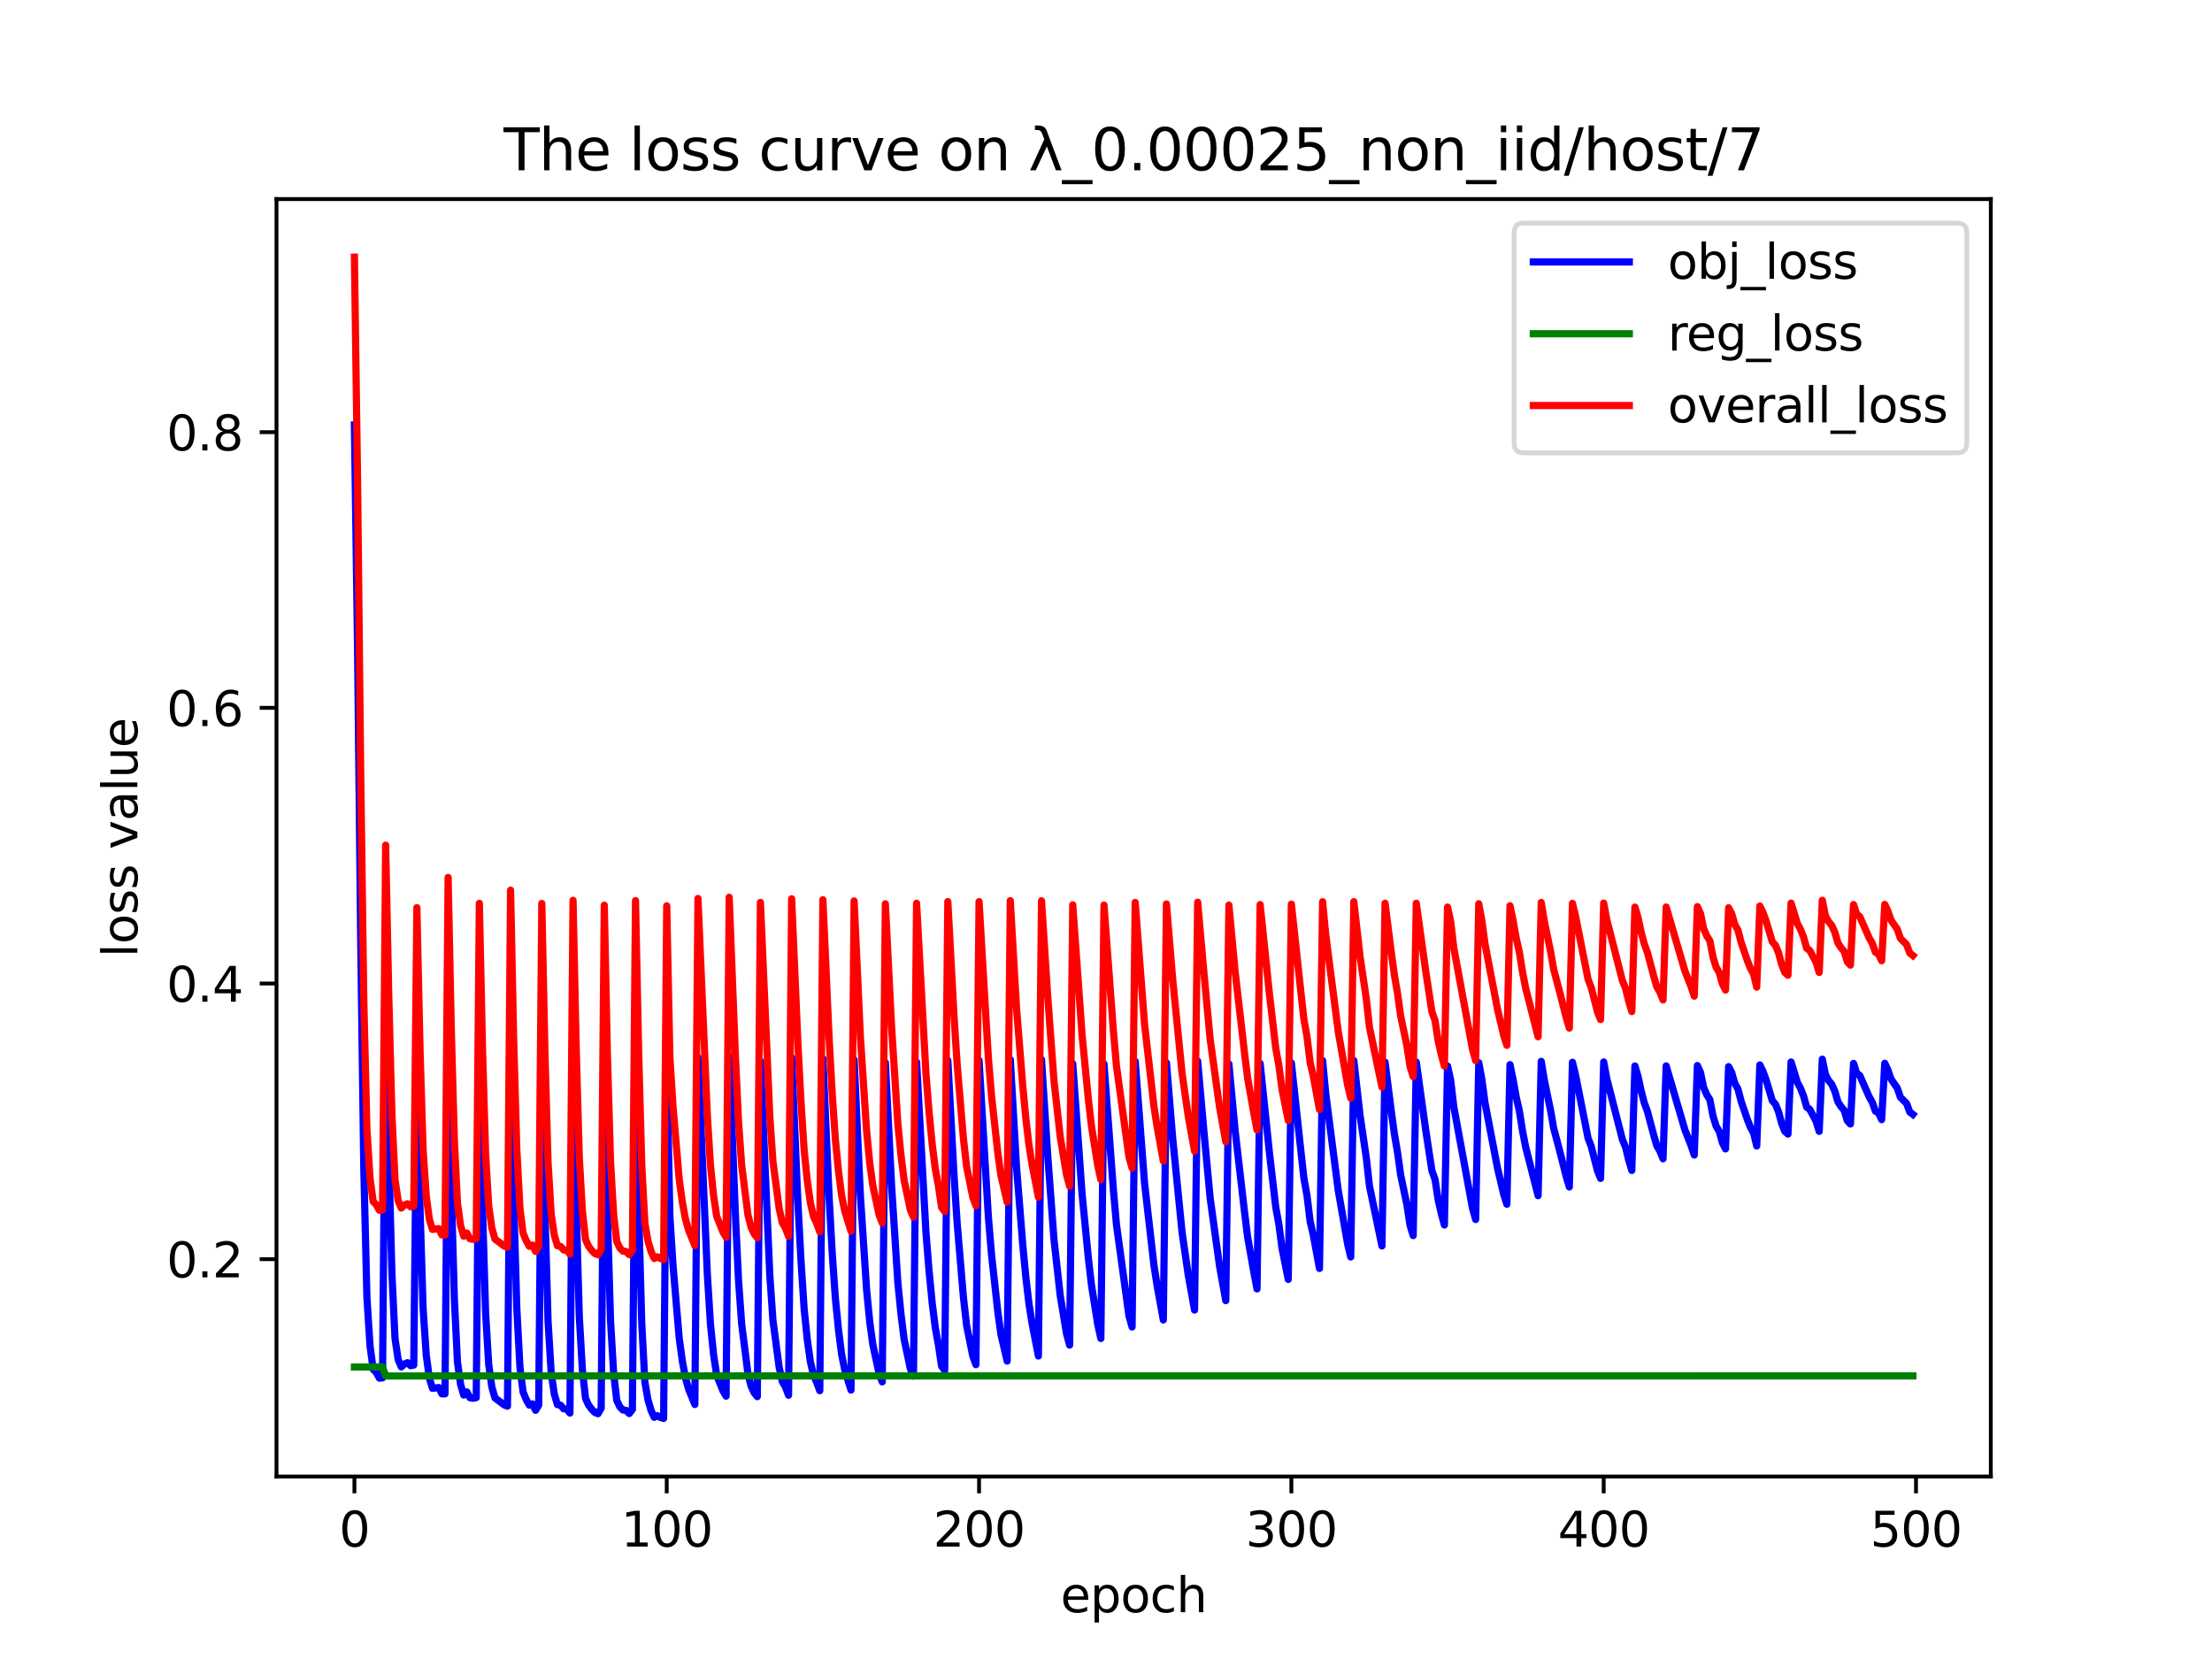 <?xml version="1.0" encoding="utf-8" standalone="no"?>
<!DOCTYPE svg PUBLIC "-//W3C//DTD SVG 1.1//EN"
  "http://www.w3.org/Graphics/SVG/1.1/DTD/svg11.dtd">
<svg xmlns:xlink="http://www.w3.org/1999/xlink" width="460.8pt" height="345.6pt" viewBox="0 0 460.8 345.6" xmlns="http://www.w3.org/2000/svg" version="1.1">
 <defs>
  <style type="text/css">*{stroke-linejoin: round; stroke-linecap: butt}</style>
 </defs>
 <g id="figure_1">
  <g id="patch_1">
   <path d="M 0 345.6 
L 460.8 345.6 
L 460.8 0 
L 0 0 
z
" style="fill: #ffffff"/>
  </g>
  <g id="axes_1">
   <g id="patch_2">
    <path d="M 57.6 307.584 
L 414.72 307.584 
L 414.72 41.472 
L 57.6 41.472 
z
" style="fill: #ffffff"/>
   </g>
   <g id="matplotlib.axis_1">
    <g id="xtick_1">
     <g id="line2d_1">
      <defs>
       <path id="m2256268194" d="M 0 0 
L 0 3.5 
" style="stroke: #000000; stroke-width: 0.8"/>
      </defs>
      <g>
       <use xlink:href="#m2256268194" x="73.833" y="307.584" style="stroke: #000000; stroke-width: 0.8"/>
      </g>
     </g>
     <g id="text_1">
      <!-- 0 -->
      <g transform="translate(70.651 322.182) scale(0.1 -0.1)">
       <defs>
        <path id="DejaVuSans-30" d="M 2034 4250 
Q 1547 4250 1301 3770 
Q 1056 3291 1056 2328 
Q 1056 1369 1301 889 
Q 1547 409 2034 409 
Q 2525 409 2770 889 
Q 3016 1369 3016 2328 
Q 3016 3291 2770 3770 
Q 2525 4250 2034 4250 
z
M 2034 4750 
Q 2819 4750 3233 4129 
Q 3647 3509 3647 2328 
Q 3647 1150 3233 529 
Q 2819 -91 2034 -91 
Q 1250 -91 836 529 
Q 422 1150 422 2328 
Q 422 3509 836 4129 
Q 1250 4750 2034 4750 
z
" transform="scale(0.016)"/>
       </defs>
       <use xlink:href="#DejaVuSans-30"/>
      </g>
     </g>
    </g>
    <g id="xtick_2">
     <g id="line2d_2">
      <g>
       <use xlink:href="#m2256268194" x="138.894" y="307.584" style="stroke: #000000; stroke-width: 0.8"/>
      </g>
     </g>
     <g id="text_2">
      <!-- 100 -->
      <g transform="translate(129.35 322.182) scale(0.1 -0.1)">
       <defs>
        <path id="DejaVuSans-31" d="M 794 531 
L 1825 531 
L 1825 4091 
L 703 3866 
L 703 4441 
L 1819 4666 
L 2450 4666 
L 2450 531 
L 3481 531 
L 3481 0 
L 794 0 
L 794 531 
z
" transform="scale(0.016)"/>
       </defs>
       <use xlink:href="#DejaVuSans-31"/>
       <use xlink:href="#DejaVuSans-30" x="63.623"/>
       <use xlink:href="#DejaVuSans-30" x="127.246"/>
      </g>
     </g>
    </g>
    <g id="xtick_3">
     <g id="line2d_3">
      <g>
       <use xlink:href="#m2256268194" x="203.955" y="307.584" style="stroke: #000000; stroke-width: 0.8"/>
      </g>
     </g>
     <g id="text_3">
      <!-- 200 -->
      <g transform="translate(194.411 322.182) scale(0.1 -0.1)">
       <defs>
        <path id="DejaVuSans-32" d="M 1228 531 
L 3431 531 
L 3431 0 
L 469 0 
L 469 531 
Q 828 903 1448 1529 
Q 2069 2156 2228 2338 
Q 2531 2678 2651 2914 
Q 2772 3150 2772 3378 
Q 2772 3750 2511 3984 
Q 2250 4219 1831 4219 
Q 1534 4219 1204 4116 
Q 875 4013 500 3803 
L 500 4441 
Q 881 4594 1212 4672 
Q 1544 4750 1819 4750 
Q 2544 4750 2975 4387 
Q 3406 4025 3406 3419 
Q 3406 3131 3298 2873 
Q 3191 2616 2906 2266 
Q 2828 2175 2409 1742 
Q 1991 1309 1228 531 
z
" transform="scale(0.016)"/>
       </defs>
       <use xlink:href="#DejaVuSans-32"/>
       <use xlink:href="#DejaVuSans-30" x="63.623"/>
       <use xlink:href="#DejaVuSans-30" x="127.246"/>
      </g>
     </g>
    </g>
    <g id="xtick_4">
     <g id="line2d_4">
      <g>
       <use xlink:href="#m2256268194" x="269.016" y="307.584" style="stroke: #000000; stroke-width: 0.8"/>
      </g>
     </g>
     <g id="text_4">
      <!-- 300 -->
      <g transform="translate(259.472 322.182) scale(0.1 -0.1)">
       <defs>
        <path id="DejaVuSans-33" d="M 2597 2516 
Q 3050 2419 3304 2112 
Q 3559 1806 3559 1356 
Q 3559 666 3084 287 
Q 2609 -91 1734 -91 
Q 1441 -91 1130 -33 
Q 819 25 488 141 
L 488 750 
Q 750 597 1062 519 
Q 1375 441 1716 441 
Q 2309 441 2620 675 
Q 2931 909 2931 1356 
Q 2931 1769 2642 2001 
Q 2353 2234 1838 2234 
L 1294 2234 
L 1294 2753 
L 1863 2753 
Q 2328 2753 2575 2939 
Q 2822 3125 2822 3475 
Q 2822 3834 2567 4026 
Q 2313 4219 1838 4219 
Q 1578 4219 1281 4162 
Q 984 4106 628 3988 
L 628 4550 
Q 988 4650 1302 4700 
Q 1616 4750 1894 4750 
Q 2613 4750 3031 4423 
Q 3450 4097 3450 3541 
Q 3450 3153 3228 2886 
Q 3006 2619 2597 2516 
z
" transform="scale(0.016)"/>
       </defs>
       <use xlink:href="#DejaVuSans-33"/>
       <use xlink:href="#DejaVuSans-30" x="63.623"/>
       <use xlink:href="#DejaVuSans-30" x="127.246"/>
      </g>
     </g>
    </g>
    <g id="xtick_5">
     <g id="line2d_5">
      <g>
       <use xlink:href="#m2256268194" x="334.077" y="307.584" style="stroke: #000000; stroke-width: 0.8"/>
      </g>
     </g>
     <g id="text_5">
      <!-- 400 -->
      <g transform="translate(324.533 322.182) scale(0.1 -0.1)">
       <defs>
        <path id="DejaVuSans-34" d="M 2419 4116 
L 825 1625 
L 2419 1625 
L 2419 4116 
z
M 2253 4666 
L 3047 4666 
L 3047 1625 
L 3713 1625 
L 3713 1100 
L 3047 1100 
L 3047 0 
L 2419 0 
L 2419 1100 
L 313 1100 
L 313 1709 
L 2253 4666 
z
" transform="scale(0.016)"/>
       </defs>
       <use xlink:href="#DejaVuSans-34"/>
       <use xlink:href="#DejaVuSans-30" x="63.623"/>
       <use xlink:href="#DejaVuSans-30" x="127.246"/>
      </g>
     </g>
    </g>
    <g id="xtick_6">
     <g id="line2d_6">
      <g>
       <use xlink:href="#m2256268194" x="399.138" y="307.584" style="stroke: #000000; stroke-width: 0.8"/>
      </g>
     </g>
     <g id="text_6">
      <!-- 500 -->
      <g transform="translate(389.594 322.182) scale(0.1 -0.1)">
       <defs>
        <path id="DejaVuSans-35" d="M 691 4666 
L 3169 4666 
L 3169 4134 
L 1269 4134 
L 1269 2991 
Q 1406 3038 1543 3061 
Q 1681 3084 1819 3084 
Q 2600 3084 3056 2656 
Q 3513 2228 3513 1497 
Q 3513 744 3044 326 
Q 2575 -91 1722 -91 
Q 1428 -91 1123 -41 
Q 819 9 494 109 
L 494 744 
Q 775 591 1075 516 
Q 1375 441 1709 441 
Q 2250 441 2565 725 
Q 2881 1009 2881 1497 
Q 2881 1984 2565 2268 
Q 2250 2553 1709 2553 
Q 1456 2553 1204 2497 
Q 953 2441 691 2322 
L 691 4666 
z
" transform="scale(0.016)"/>
       </defs>
       <use xlink:href="#DejaVuSans-35"/>
       <use xlink:href="#DejaVuSans-30" x="63.623"/>
       <use xlink:href="#DejaVuSans-30" x="127.246"/>
      </g>
     </g>
    </g>
    <g id="text_7">
     <!-- epoch -->
     <g transform="translate(220.932 335.861) scale(0.1 -0.1)">
      <defs>
       <path id="DejaVuSans-65" d="M 3597 1894 
L 3597 1613 
L 953 1613 
Q 991 1019 1311 708 
Q 1631 397 2203 397 
Q 2534 397 2845 478 
Q 3156 559 3463 722 
L 3463 178 
Q 3153 47 2828 -22 
Q 2503 -91 2169 -91 
Q 1331 -91 842 396 
Q 353 884 353 1716 
Q 353 2575 817 3079 
Q 1281 3584 2069 3584 
Q 2775 3584 3186 3129 
Q 3597 2675 3597 1894 
z
M 3022 2063 
Q 3016 2534 2758 2815 
Q 2500 3097 2075 3097 
Q 1594 3097 1305 2825 
Q 1016 2553 972 2059 
L 3022 2063 
z
" transform="scale(0.016)"/>
       <path id="DejaVuSans-70" d="M 1159 525 
L 1159 -1331 
L 581 -1331 
L 581 3500 
L 1159 3500 
L 1159 2969 
Q 1341 3281 1617 3432 
Q 1894 3584 2278 3584 
Q 2916 3584 3314 3078 
Q 3713 2572 3713 1747 
Q 3713 922 3314 415 
Q 2916 -91 2278 -91 
Q 1894 -91 1617 61 
Q 1341 213 1159 525 
z
M 3116 1747 
Q 3116 2381 2855 2742 
Q 2594 3103 2138 3103 
Q 1681 3103 1420 2742 
Q 1159 2381 1159 1747 
Q 1159 1113 1420 752 
Q 1681 391 2138 391 
Q 2594 391 2855 752 
Q 3116 1113 3116 1747 
z
" transform="scale(0.016)"/>
       <path id="DejaVuSans-6f" d="M 1959 3097 
Q 1497 3097 1228 2736 
Q 959 2375 959 1747 
Q 959 1119 1226 758 
Q 1494 397 1959 397 
Q 2419 397 2687 759 
Q 2956 1122 2956 1747 
Q 2956 2369 2687 2733 
Q 2419 3097 1959 3097 
z
M 1959 3584 
Q 2709 3584 3137 3096 
Q 3566 2609 3566 1747 
Q 3566 888 3137 398 
Q 2709 -91 1959 -91 
Q 1206 -91 779 398 
Q 353 888 353 1747 
Q 353 2609 779 3096 
Q 1206 3584 1959 3584 
z
" transform="scale(0.016)"/>
       <path id="DejaVuSans-63" d="M 3122 3366 
L 3122 2828 
Q 2878 2963 2633 3030 
Q 2388 3097 2138 3097 
Q 1578 3097 1268 2742 
Q 959 2388 959 1747 
Q 959 1106 1268 751 
Q 1578 397 2138 397 
Q 2388 397 2633 464 
Q 2878 531 3122 666 
L 3122 134 
Q 2881 22 2623 -34 
Q 2366 -91 2075 -91 
Q 1284 -91 818 406 
Q 353 903 353 1747 
Q 353 2603 823 3093 
Q 1294 3584 2113 3584 
Q 2378 3584 2631 3529 
Q 2884 3475 3122 3366 
z
" transform="scale(0.016)"/>
       <path id="DejaVuSans-68" d="M 3513 2113 
L 3513 0 
L 2938 0 
L 2938 2094 
Q 2938 2591 2744 2837 
Q 2550 3084 2163 3084 
Q 1697 3084 1428 2787 
Q 1159 2491 1159 1978 
L 1159 0 
L 581 0 
L 581 4863 
L 1159 4863 
L 1159 2956 
Q 1366 3272 1645 3428 
Q 1925 3584 2291 3584 
Q 2894 3584 3203 3211 
Q 3513 2838 3513 2113 
z
" transform="scale(0.016)"/>
      </defs>
      <use xlink:href="#DejaVuSans-65"/>
      <use xlink:href="#DejaVuSans-70" x="61.523"/>
      <use xlink:href="#DejaVuSans-6f" x="125"/>
      <use xlink:href="#DejaVuSans-63" x="186.182"/>
      <use xlink:href="#DejaVuSans-68" x="241.162"/>
     </g>
    </g>
   </g>
   <g id="matplotlib.axis_2">
    <g id="ytick_1">
     <g id="line2d_7">
      <defs>
       <path id="m908dc3e34d" d="M 0 0 
L -3.5 0 
" style="stroke: #000000; stroke-width: 0.8"/>
      </defs>
      <g>
       <use xlink:href="#m908dc3e34d" x="57.6" y="262.302" style="stroke: #000000; stroke-width: 0.8"/>
      </g>
     </g>
     <g id="text_8">
      <!-- 0.2 -->
      <g transform="translate(34.697 266.101) scale(0.1 -0.1)">
       <defs>
        <path id="DejaVuSans-2e" d="M 684 794 
L 1344 794 
L 1344 0 
L 684 0 
L 684 794 
z
" transform="scale(0.016)"/>
       </defs>
       <use xlink:href="#DejaVuSans-30"/>
       <use xlink:href="#DejaVuSans-2e" x="63.623"/>
       <use xlink:href="#DejaVuSans-32" x="95.41"/>
      </g>
     </g>
    </g>
    <g id="ytick_2">
     <g id="line2d_8">
      <g>
       <use xlink:href="#m908dc3e34d" x="57.6" y="204.879" style="stroke: #000000; stroke-width: 0.8"/>
      </g>
     </g>
     <g id="text_9">
      <!-- 0.4 -->
      <g transform="translate(34.697 208.678) scale(0.1 -0.1)">
       <use xlink:href="#DejaVuSans-30"/>
       <use xlink:href="#DejaVuSans-2e" x="63.623"/>
       <use xlink:href="#DejaVuSans-34" x="95.41"/>
      </g>
     </g>
    </g>
    <g id="ytick_3">
     <g id="line2d_9">
      <g>
       <use xlink:href="#m908dc3e34d" x="57.6" y="147.455" style="stroke: #000000; stroke-width: 0.8"/>
      </g>
     </g>
     <g id="text_10">
      <!-- 0.6 -->
      <g transform="translate(34.697 151.255) scale(0.1 -0.1)">
       <defs>
        <path id="DejaVuSans-36" d="M 2113 2584 
Q 1688 2584 1439 2293 
Q 1191 2003 1191 1497 
Q 1191 994 1439 701 
Q 1688 409 2113 409 
Q 2538 409 2786 701 
Q 3034 994 3034 1497 
Q 3034 2003 2786 2293 
Q 2538 2584 2113 2584 
z
M 3366 4563 
L 3366 3988 
Q 3128 4100 2886 4159 
Q 2644 4219 2406 4219 
Q 1781 4219 1451 3797 
Q 1122 3375 1075 2522 
Q 1259 2794 1537 2939 
Q 1816 3084 2150 3084 
Q 2853 3084 3261 2657 
Q 3669 2231 3669 1497 
Q 3669 778 3244 343 
Q 2819 -91 2113 -91 
Q 1303 -91 875 529 
Q 447 1150 447 2328 
Q 447 3434 972 4092 
Q 1497 4750 2381 4750 
Q 2619 4750 2861 4703 
Q 3103 4656 3366 4563 
z
" transform="scale(0.016)"/>
       </defs>
       <use xlink:href="#DejaVuSans-30"/>
       <use xlink:href="#DejaVuSans-2e" x="63.623"/>
       <use xlink:href="#DejaVuSans-36" x="95.41"/>
      </g>
     </g>
    </g>
    <g id="ytick_4">
     <g id="line2d_10">
      <g>
       <use xlink:href="#m908dc3e34d" x="57.6" y="90.032" style="stroke: #000000; stroke-width: 0.8"/>
      </g>
     </g>
     <g id="text_11">
      <!-- 0.8 -->
      <g transform="translate(34.697 93.832) scale(0.1 -0.1)">
       <defs>
        <path id="DejaVuSans-38" d="M 2034 2216 
Q 1584 2216 1326 1975 
Q 1069 1734 1069 1313 
Q 1069 891 1326 650 
Q 1584 409 2034 409 
Q 2484 409 2743 651 
Q 3003 894 3003 1313 
Q 3003 1734 2745 1975 
Q 2488 2216 2034 2216 
z
M 1403 2484 
Q 997 2584 770 2862 
Q 544 3141 544 3541 
Q 544 4100 942 4425 
Q 1341 4750 2034 4750 
Q 2731 4750 3128 4425 
Q 3525 4100 3525 3541 
Q 3525 3141 3298 2862 
Q 3072 2584 2669 2484 
Q 3125 2378 3379 2068 
Q 3634 1759 3634 1313 
Q 3634 634 3220 271 
Q 2806 -91 2034 -91 
Q 1263 -91 848 271 
Q 434 634 434 1313 
Q 434 1759 690 2068 
Q 947 2378 1403 2484 
z
M 1172 3481 
Q 1172 3119 1398 2916 
Q 1625 2713 2034 2713 
Q 2441 2713 2670 2916 
Q 2900 3119 2900 3481 
Q 2900 3844 2670 4047 
Q 2441 4250 2034 4250 
Q 1625 4250 1398 4047 
Q 1172 3844 1172 3481 
z
" transform="scale(0.016)"/>
       </defs>
       <use xlink:href="#DejaVuSans-30"/>
       <use xlink:href="#DejaVuSans-2e" x="63.623"/>
       <use xlink:href="#DejaVuSans-38" x="95.41"/>
      </g>
     </g>
    </g>
    <g id="text_12">
     <!-- loss value -->
     <g transform="translate(28.617 199.433) rotate(-90) scale(0.1 -0.1)">
      <defs>
       <path id="DejaVuSans-6c" d="M 603 4863 
L 1178 4863 
L 1178 0 
L 603 0 
L 603 4863 
z
" transform="scale(0.016)"/>
       <path id="DejaVuSans-73" d="M 2834 3397 
L 2834 2853 
Q 2591 2978 2328 3040 
Q 2066 3103 1784 3103 
Q 1356 3103 1142 2972 
Q 928 2841 928 2578 
Q 928 2378 1081 2264 
Q 1234 2150 1697 2047 
L 1894 2003 
Q 2506 1872 2764 1633 
Q 3022 1394 3022 966 
Q 3022 478 2636 193 
Q 2250 -91 1575 -91 
Q 1294 -91 989 -36 
Q 684 19 347 128 
L 347 722 
Q 666 556 975 473 
Q 1284 391 1588 391 
Q 1994 391 2212 530 
Q 2431 669 2431 922 
Q 2431 1156 2273 1281 
Q 2116 1406 1581 1522 
L 1381 1569 
Q 847 1681 609 1914 
Q 372 2147 372 2553 
Q 372 3047 722 3315 
Q 1072 3584 1716 3584 
Q 2034 3584 2315 3537 
Q 2597 3491 2834 3397 
z
" transform="scale(0.016)"/>
       <path id="DejaVuSans-20" transform="scale(0.016)"/>
       <path id="DejaVuSans-76" d="M 191 3500 
L 800 3500 
L 1894 563 
L 2988 3500 
L 3597 3500 
L 2284 0 
L 1503 0 
L 191 3500 
z
" transform="scale(0.016)"/>
       <path id="DejaVuSans-61" d="M 2194 1759 
Q 1497 1759 1228 1600 
Q 959 1441 959 1056 
Q 959 750 1161 570 
Q 1363 391 1709 391 
Q 2188 391 2477 730 
Q 2766 1069 2766 1631 
L 2766 1759 
L 2194 1759 
z
M 3341 1997 
L 3341 0 
L 2766 0 
L 2766 531 
Q 2569 213 2275 61 
Q 1981 -91 1556 -91 
Q 1019 -91 701 211 
Q 384 513 384 1019 
Q 384 1609 779 1909 
Q 1175 2209 1959 2209 
L 2766 2209 
L 2766 2266 
Q 2766 2663 2505 2880 
Q 2244 3097 1772 3097 
Q 1472 3097 1187 3025 
Q 903 2953 641 2809 
L 641 3341 
Q 956 3463 1253 3523 
Q 1550 3584 1831 3584 
Q 2591 3584 2966 3190 
Q 3341 2797 3341 1997 
z
" transform="scale(0.016)"/>
       <path id="DejaVuSans-75" d="M 544 1381 
L 544 3500 
L 1119 3500 
L 1119 1403 
Q 1119 906 1312 657 
Q 1506 409 1894 409 
Q 2359 409 2629 706 
Q 2900 1003 2900 1516 
L 2900 3500 
L 3475 3500 
L 3475 0 
L 2900 0 
L 2900 538 
Q 2691 219 2414 64 
Q 2138 -91 1772 -91 
Q 1169 -91 856 284 
Q 544 659 544 1381 
z
M 1991 3584 
L 1991 3584 
z
" transform="scale(0.016)"/>
      </defs>
      <use xlink:href="#DejaVuSans-6c"/>
      <use xlink:href="#DejaVuSans-6f" x="27.783"/>
      <use xlink:href="#DejaVuSans-73" x="88.965"/>
      <use xlink:href="#DejaVuSans-73" x="141.064"/>
      <use xlink:href="#DejaVuSans-20" x="193.164"/>
      <use xlink:href="#DejaVuSans-76" x="224.951"/>
      <use xlink:href="#DejaVuSans-61" x="284.131"/>
      <use xlink:href="#DejaVuSans-6c" x="345.41"/>
      <use xlink:href="#DejaVuSans-75" x="373.193"/>
      <use xlink:href="#DejaVuSans-65" x="436.572"/>
     </g>
    </g>
   </g>
   <g id="line2d_11">
    <path d="M 73.833 88.512 
L 74.483 134.749 
L 75.134 195.498 
L 75.785 243.296 
L 76.435 270.322 
L 77.086 280.385 
L 77.736 285.267 
L 78.387 285.911 
L 79.038 287.094 
L 79.688 287.034 
L 80.339 209.15 
L 80.989 240.68 
L 81.64 265.2 
L 82.291 278.846 
L 82.941 283.22 
L 83.592 284.755 
L 84.242 284.147 
L 84.893 283.875 
L 85.544 284.497 
L 86.194 284.364 
L 86.845 222.169 
L 87.496 251.688 
L 88.146 272.686 
L 88.797 282.309 
L 89.447 287.101 
L 90.098 289.216 
L 91.399 289.05 
L 92.05 290.36 
L 92.7 290.363 
L 93.351 215.875 
L 94.002 247.139 
L 94.652 270.61 
L 95.303 283.782 
L 95.953 288.418 
L 96.604 290.618 
L 97.255 289.967 
L 97.905 291.164 
L 98.556 291.288 
L 99.207 291.153 
L 99.857 221.271 
L 100.508 251.307 
L 101.158 273.477 
L 101.809 284.271 
L 102.46 288.924 
L 103.11 291.216 
L 105.062 292.677 
L 105.713 292.924 
L 106.363 218.524 
L 107.014 249.91 
L 107.664 272.601 
L 108.315 284.802 
L 108.966 289.967 
L 109.616 291.55 
L 110.267 292.719 
L 110.918 292.456 
L 111.568 293.789 
L 112.219 292.721 
L 112.869 221.298 
L 113.52 252.328 
L 114.171 275.245 
L 114.821 285.997 
L 115.472 290.412 
L 116.122 292.605 
L 116.773 292.732 
L 117.424 293.488 
L 118.074 293.513 
L 118.725 294.371 
L 119.375 220.636 
L 120.026 251.19 
L 120.677 274.244 
L 121.327 285.408 
L 121.978 291.319 
L 122.629 292.728 
L 123.279 293.582 
L 123.93 294.25 
L 124.58 294.494 
L 125.231 293.37 
L 125.882 221.654 
L 126.532 252.748 
L 127.183 275.076 
L 127.833 286.084 
L 128.484 291.719 
L 129.135 293.09 
L 129.785 293.736 
L 130.436 293.806 
L 131.086 294.467 
L 131.737 293.606 
L 132.388 220.702 
L 133.038 252.023 
L 133.689 275.665 
L 134.339 287.895 
L 134.99 291.633 
L 135.641 293.833 
L 136.291 295.257 
L 136.942 294.906 
L 137.593 295.283 
L 138.243 295.488 
L 138.894 221.783 
L 139.544 253.216 
L 140.195 263.542 
L 141.496 278.798 
L 142.147 283.545 
L 142.797 287.045 
L 143.448 289.368 
L 144.749 292.579 
L 145.4 220.262 
L 147.352 265.475 
L 148.002 275.833 
L 148.653 282.212 
L 149.304 286.495 
L 150.605 289.747 
L 151.255 290.843 
L 151.906 220.01 
L 153.207 253.334 
L 153.858 266.883 
L 154.508 275.86 
L 155.81 286.164 
L 156.46 288.747 
L 157.111 290.142 
L 157.761 290.941 
L 158.412 221.087 
L 160.364 265.633 
L 161.015 275.026 
L 162.316 284.853 
L 162.966 287.807 
L 163.617 288.926 
L 164.268 290.649 
L 164.918 220.329 
L 166.219 250.52 
L 166.87 262.753 
L 167.521 272.743 
L 168.171 279.048 
L 168.822 283.692 
L 169.472 286.51 
L 170.123 287.927 
L 170.774 289.708 
L 171.424 220.52 
L 172.725 249.494 
L 173.376 261.18 
L 174.027 270.506 
L 174.677 277.056 
L 175.328 282.165 
L 175.979 285.392 
L 177.28 289.575 
L 177.93 220.774 
L 179.232 249.014 
L 180.533 268.732 
L 181.183 275.383 
L 181.834 280.136 
L 183.135 286.187 
L 183.786 287.869 
L 184.436 221.371 
L 185.738 247.057 
L 187.039 267.218 
L 187.69 273.723 
L 188.34 278.952 
L 189.641 285.139 
L 190.292 286.664 
L 190.943 221.261 
L 192.894 256.754 
L 193.545 264.8 
L 194.196 271.467 
L 194.846 276.655 
L 195.497 280.205 
L 196.147 284.612 
L 196.798 285.467 
L 197.449 220.914 
L 198.75 244.959 
L 199.401 254.934 
L 200.702 270.284 
L 201.352 276.064 
L 202.654 282.527 
L 203.304 284.282 
L 203.955 220.924 
L 205.256 242.902 
L 205.907 253.623 
L 206.557 261.414 
L 207.858 273.234 
L 208.509 277.962 
L 209.81 283.541 
L 210.461 220.72 
L 211.762 243.084 
L 213.063 259.355 
L 213.714 266.216 
L 214.365 271.706 
L 215.015 275.772 
L 216.316 282.479 
L 216.967 220.747 
L 218.268 240.806 
L 219.569 258.256 
L 220.871 269.942 
L 222.172 277.801 
L 222.822 280.213 
L 223.473 221.59 
L 225.425 248.829 
L 226.726 262.095 
L 227.377 267.728 
L 228.678 275.911 
L 229.329 278.831 
L 229.979 221.636 
L 231.931 247.759 
L 232.582 255.152 
L 235.184 274.133 
L 235.835 276.434 
L 236.485 221.093 
L 238.437 246.542 
L 240.389 263.578 
L 241.04 267.781 
L 242.341 274.968 
L 242.991 221.404 
L 244.293 237.103 
L 246.244 256.694 
L 247.546 265.702 
L 248.847 272.91 
L 249.498 221.045 
L 250.799 235.722 
L 252.1 249.608 
L 254.052 263.74 
L 255.353 270.947 
L 256.004 221.646 
L 257.305 235.563 
L 259.257 252.464 
L 259.907 257.741 
L 261.208 265.07 
L 261.859 268.501 
L 262.51 221.546 
L 264.462 240.289 
L 265.763 251.47 
L 266.413 255.065 
L 267.064 260.018 
L 268.365 266.529 
L 269.016 221.435 
L 270.968 239.491 
L 271.618 245.375 
L 272.269 249.022 
L 272.919 254.405 
L 273.57 257.225 
L 274.871 264.246 
L 275.522 220.942 
L 276.173 227.805 
L 278.775 247.967 
L 280.727 259.109 
L 281.377 261.854 
L 282.028 220.935 
L 283.329 232.417 
L 284.63 241.215 
L 285.281 247.067 
L 287.884 259.564 
L 288.534 221.263 
L 289.835 231.547 
L 290.486 236.289 
L 291.137 240.083 
L 291.787 244.799 
L 293.088 250.977 
L 293.739 255.277 
L 294.39 257.392 
L 295.04 221.259 
L 296.992 235.328 
L 298.293 243.871 
L 298.944 245.698 
L 299.595 249.924 
L 300.245 252.823 
L 300.896 255.185 
L 301.546 222.066 
L 302.197 225.01 
L 302.848 230.543 
L 306.751 251.708 
L 307.402 254.043 
L 308.052 221.376 
L 308.703 224.886 
L 309.354 229.746 
L 311.956 243.326 
L 313.257 248.851 
L 313.908 250.86 
L 314.559 221.782 
L 315.209 224.9 
L 315.86 228.564 
L 316.51 231.428 
L 317.161 235.529 
L 317.812 238.916 
L 320.414 249.075 
L 321.065 221.101 
L 321.715 225.041 
L 323.016 231.327 
L 323.667 235.069 
L 324.968 239.967 
L 326.27 245.091 
L 326.92 247.27 
L 327.571 221.291 
L 328.221 223.969 
L 330.824 237.111 
L 331.474 238.794 
L 332.776 243.878 
L 333.426 245.486 
L 334.077 221.228 
L 334.727 224.705 
L 337.981 237.403 
L 338.631 238.975 
L 339.282 241.648 
L 339.932 243.832 
L 340.583 222.059 
L 341.234 224.209 
L 341.884 227.283 
L 342.535 229.742 
L 343.185 231.513 
L 344.487 236.417 
L 345.137 238.667 
L 345.788 239.775 
L 346.438 241.402 
L 347.089 222.044 
L 350.993 235.36 
L 352.294 238.675 
L 352.945 240.619 
L 353.595 221.971 
L 354.246 223.414 
L 354.896 226.535 
L 355.547 228.047 
L 356.198 229.084 
L 356.848 232.465 
L 357.499 234.593 
L 358.149 235.676 
L 358.8 238.039 
L 359.451 239.34 
L 360.101 222.203 
L 360.752 223.458 
L 361.402 225.745 
L 362.053 226.864 
L 362.704 229.404 
L 364.005 233.203 
L 364.656 234.856 
L 365.306 236.003 
L 365.957 238.738 
L 366.607 221.842 
L 367.258 223.183 
L 367.909 224.96 
L 369.21 229.318 
L 369.86 230.024 
L 370.511 231.637 
L 371.162 234.06 
L 371.812 235.684 
L 372.463 236.252 
L 373.113 221.233 
L 374.415 225.466 
L 375.065 226.68 
L 375.716 228.329 
L 376.367 230.633 
L 377.017 231.113 
L 378.318 233.553 
L 378.969 235.677 
L 379.62 220.647 
L 380.27 223.877 
L 380.921 225.081 
L 381.571 225.869 
L 382.222 227.297 
L 382.873 229.526 
L 383.523 230.54 
L 384.174 231.293 
L 384.824 233.444 
L 385.475 234.156 
L 386.126 221.534 
L 386.776 223.561 
L 387.427 224.049 
L 389.379 228.47 
L 390.029 229.619 
L 390.68 231.47 
L 391.331 231.837 
L 391.981 233.24 
L 392.632 221.511 
L 393.282 222.89 
L 393.933 224.779 
L 395.234 226.669 
L 395.885 228.569 
L 397.186 229.882 
L 397.837 231.644 
L 398.487 232.15 
L 398.487 232.15 
" clip-path="url(#p1ebdf20ed0)" style="fill: none; stroke: #0000ff; stroke-width: 1.5; stroke-linecap: square"/>
   </g>
   <g id="line2d_12">
    <path d="M 73.833 284.781 
L 79.688 284.758 
L 80.339 286.639 
L 118.725 286.626 
L 124.58 286.627 
L 162.966 286.63 
L 299.595 286.625 
L 398.487 286.624 
L 398.487 286.624 
" clip-path="url(#p1ebdf20ed0)" style="fill: none; stroke: #008000; stroke-width: 1.5; stroke-linecap: square"/>
   </g>
   <g id="line2d_13">
    <path d="M 73.833 53.568 
L 74.483 99.805 
L 75.134 160.552 
L 75.785 208.348 
L 76.435 235.371 
L 77.086 245.431 
L 77.736 250.31 
L 78.387 250.951 
L 79.038 252.13 
L 79.688 252.067 
L 80.339 176.064 
L 80.989 207.592 
L 81.64 232.11 
L 82.291 245.753 
L 82.941 250.125 
L 83.592 251.656 
L 84.242 251.045 
L 84.893 250.771 
L 85.544 251.39 
L 86.194 251.254 
L 86.845 189.075 
L 87.496 218.594 
L 88.146 239.591 
L 88.797 249.213 
L 89.447 254.004 
L 90.098 256.117 
L 91.399 255.947 
L 92.05 257.255 
L 92.7 257.256 
L 93.351 182.784 
L 94.002 214.047 
L 94.652 237.518 
L 95.303 250.689 
L 95.953 255.324 
L 96.604 257.522 
L 97.255 256.869 
L 97.905 258.065 
L 98.556 258.188 
L 99.207 258.051 
L 99.857 188.182 
L 100.508 218.218 
L 101.158 240.387 
L 101.809 251.181 
L 102.46 255.833 
L 103.11 258.123 
L 105.062 259.579 
L 105.713 259.824 
L 106.363 185.436 
L 107.014 216.823 
L 107.664 239.513 
L 108.315 251.713 
L 108.966 256.877 
L 109.616 258.458 
L 110.267 259.625 
L 110.918 259.36 
L 111.568 260.692 
L 112.219 259.622 
L 112.869 188.211 
L 113.52 219.241 
L 114.171 242.157 
L 114.821 252.908 
L 115.472 257.322 
L 116.122 259.513 
L 116.773 259.639 
L 117.424 260.393 
L 118.074 260.415 
L 118.725 261.272 
L 119.375 187.549 
L 120.026 218.102 
L 120.677 241.156 
L 121.327 252.319 
L 121.978 258.229 
L 122.629 259.636 
L 123.279 260.488 
L 123.93 261.153 
L 124.58 261.396 
L 125.231 260.27 
L 125.882 188.566 
L 126.532 219.659 
L 127.183 241.987 
L 127.833 252.994 
L 128.484 258.627 
L 129.135 259.997 
L 129.785 260.641 
L 130.436 260.709 
L 131.086 261.368 
L 131.737 260.505 
L 132.388 187.613 
L 133.038 218.933 
L 133.689 242.575 
L 134.339 254.804 
L 134.99 258.54 
L 135.641 260.739 
L 136.291 262.16 
L 136.942 261.808 
L 137.593 262.183 
L 138.243 262.386 
L 138.894 188.693 
L 139.544 220.125 
L 140.195 230.452 
L 141.496 245.706 
L 142.147 250.454 
L 142.797 253.952 
L 143.448 256.275 
L 144.749 259.485 
L 145.4 187.171 
L 147.352 232.383 
L 148.002 242.741 
L 148.653 249.119 
L 149.304 253.402 
L 150.605 256.653 
L 151.255 257.748 
L 151.906 186.919 
L 153.207 220.242 
L 153.858 233.791 
L 154.508 242.768 
L 155.81 253.07 
L 156.46 255.653 
L 157.111 257.048 
L 157.761 257.846 
L 158.412 187.994 
L 160.364 232.541 
L 161.015 241.934 
L 162.316 251.76 
L 162.966 254.713 
L 163.617 255.831 
L 164.268 257.553 
L 164.918 187.237 
L 166.219 217.428 
L 166.87 229.659 
L 167.521 239.65 
L 168.171 245.954 
L 168.822 250.598 
L 169.472 253.416 
L 170.123 254.832 
L 170.774 256.612 
L 171.424 187.426 
L 172.725 216.4 
L 173.376 228.087 
L 174.027 237.412 
L 174.677 243.961 
L 175.328 249.07 
L 175.979 252.296 
L 177.28 256.479 
L 177.93 187.681 
L 179.232 215.92 
L 180.533 235.638 
L 181.183 242.288 
L 181.834 247.041 
L 183.135 253.091 
L 183.786 254.772 
L 184.436 188.277 
L 185.738 213.963 
L 187.039 234.123 
L 187.69 240.628 
L 188.34 245.856 
L 189.641 252.043 
L 190.292 253.567 
L 190.943 188.166 
L 192.894 223.658 
L 193.545 231.705 
L 194.196 238.372 
L 194.846 243.559 
L 195.497 247.109 
L 196.147 251.515 
L 196.798 252.37 
L 197.449 187.818 
L 198.75 211.863 
L 199.401 221.839 
L 200.702 237.188 
L 201.352 242.967 
L 202.654 249.431 
L 203.304 251.184 
L 203.955 187.829 
L 205.256 209.806 
L 205.907 220.527 
L 206.557 228.318 
L 207.858 240.137 
L 208.509 244.866 
L 209.81 250.444 
L 210.461 187.623 
L 211.762 209.988 
L 213.063 226.259 
L 213.714 233.119 
L 214.365 238.609 
L 215.015 242.675 
L 216.316 249.381 
L 216.967 187.65 
L 218.268 207.709 
L 219.569 225.159 
L 220.871 236.845 
L 222.172 244.703 
L 222.822 247.115 
L 223.473 188.493 
L 225.425 215.731 
L 226.726 228.998 
L 227.377 234.63 
L 228.678 242.813 
L 229.329 245.733 
L 229.979 188.539 
L 231.931 214.662 
L 232.582 222.055 
L 235.184 241.034 
L 235.835 243.336 
L 236.485 187.995 
L 238.437 213.444 
L 240.389 230.48 
L 241.04 234.683 
L 242.341 241.87 
L 242.991 188.306 
L 244.293 204.005 
L 246.244 223.595 
L 247.546 232.603 
L 248.847 239.811 
L 249.498 187.946 
L 250.799 202.623 
L 252.1 216.509 
L 254.052 230.642 
L 255.353 237.848 
L 256.004 188.547 
L 257.305 202.464 
L 259.257 219.365 
L 259.907 224.642 
L 261.208 231.971 
L 261.859 235.401 
L 262.51 188.447 
L 264.462 207.19 
L 265.763 218.371 
L 266.413 221.966 
L 267.064 226.919 
L 268.365 233.43 
L 269.016 188.336 
L 270.968 206.392 
L 271.618 212.276 
L 272.269 215.923 
L 272.919 221.306 
L 273.57 224.125 
L 274.871 231.146 
L 275.522 187.843 
L 276.173 194.706 
L 278.775 214.868 
L 280.727 226.01 
L 281.377 228.754 
L 282.028 187.835 
L 283.329 199.318 
L 284.63 208.115 
L 285.281 213.968 
L 287.884 226.464 
L 288.534 188.163 
L 289.835 198.447 
L 290.486 203.19 
L 291.137 206.984 
L 291.787 211.699 
L 293.088 217.877 
L 293.739 222.177 
L 294.39 224.292 
L 295.04 188.16 
L 296.992 202.228 
L 298.293 210.771 
L 298.944 212.598 
L 299.595 216.824 
L 300.245 219.723 
L 300.896 222.085 
L 301.546 188.966 
L 302.197 191.91 
L 302.848 197.443 
L 306.751 218.608 
L 307.402 220.943 
L 308.052 188.276 
L 308.703 191.786 
L 309.354 196.646 
L 311.956 210.226 
L 313.257 215.751 
L 313.908 217.76 
L 314.559 188.682 
L 315.209 191.8 
L 315.86 195.464 
L 316.51 198.328 
L 317.161 202.429 
L 317.812 205.815 
L 320.414 215.975 
L 321.065 188.001 
L 321.715 191.94 
L 323.016 198.227 
L 323.667 201.969 
L 324.968 206.866 
L 326.27 211.99 
L 326.92 214.17 
L 327.571 188.19 
L 328.221 190.869 
L 330.824 204.01 
L 331.474 205.693 
L 332.776 210.777 
L 333.426 212.386 
L 334.077 188.128 
L 334.727 191.604 
L 337.981 204.303 
L 338.631 205.875 
L 339.282 208.547 
L 339.932 210.731 
L 340.583 188.958 
L 341.234 191.108 
L 341.884 194.183 
L 342.535 196.641 
L 343.185 198.412 
L 344.487 203.316 
L 345.137 205.567 
L 345.788 206.675 
L 346.438 208.301 
L 347.089 188.943 
L 350.993 202.259 
L 352.294 205.574 
L 352.945 207.518 
L 353.595 188.87 
L 354.246 190.313 
L 354.896 193.435 
L 355.547 194.946 
L 356.198 195.983 
L 356.848 199.365 
L 357.499 201.492 
L 358.149 202.576 
L 358.8 204.938 
L 359.451 206.24 
L 360.101 189.102 
L 360.752 190.357 
L 361.402 192.644 
L 362.053 193.763 
L 362.704 196.303 
L 364.005 200.102 
L 364.656 201.756 
L 365.306 202.902 
L 365.957 205.638 
L 366.607 188.742 
L 367.258 190.082 
L 367.909 191.859 
L 369.21 196.217 
L 369.86 196.923 
L 370.511 198.536 
L 371.162 200.959 
L 371.812 202.583 
L 372.463 203.151 
L 373.113 188.132 
L 374.415 192.365 
L 375.065 193.579 
L 375.716 195.228 
L 376.367 197.532 
L 377.017 198.012 
L 378.318 200.452 
L 378.969 202.576 
L 379.62 187.546 
L 380.27 190.777 
L 380.921 191.98 
L 381.571 192.768 
L 382.222 194.196 
L 382.873 196.425 
L 383.523 197.439 
L 384.174 198.192 
L 384.824 200.343 
L 385.475 201.055 
L 386.126 188.433 
L 386.776 190.46 
L 387.427 190.948 
L 389.379 195.369 
L 390.029 196.518 
L 390.68 198.369 
L 391.331 198.736 
L 391.981 200.139 
L 392.632 188.41 
L 393.282 189.789 
L 393.933 191.678 
L 395.234 193.568 
L 395.885 195.468 
L 397.186 196.781 
L 397.837 198.543 
L 398.487 199.049 
L 398.487 199.049 
" clip-path="url(#p1ebdf20ed0)" style="fill: none; stroke: #ff0000; stroke-width: 1.5; stroke-linecap: square"/>
   </g>
   <g id="patch_3">
    <path d="M 57.6 307.584 
L 57.6 41.472 
" style="fill: none; stroke: #000000; stroke-width: 0.8; stroke-linejoin: miter; stroke-linecap: square"/>
   </g>
   <g id="patch_4">
    <path d="M 414.72 307.584 
L 414.72 41.472 
" style="fill: none; stroke: #000000; stroke-width: 0.8; stroke-linejoin: miter; stroke-linecap: square"/>
   </g>
   <g id="patch_5">
    <path d="M 57.6 307.584 
L 414.72 307.584 
" style="fill: none; stroke: #000000; stroke-width: 0.8; stroke-linejoin: miter; stroke-linecap: square"/>
   </g>
   <g id="patch_6">
    <path d="M 57.6 41.472 
L 414.72 41.472 
" style="fill: none; stroke: #000000; stroke-width: 0.8; stroke-linejoin: miter; stroke-linecap: square"/>
   </g>
   <g id="text_13">
    <!-- The loss curve on λ_0.00025_non_iid/host/7 -->
    <g transform="translate(104.905 35.472) scale(0.12 -0.12)">
     <defs>
      <path id="DejaVuSans-54" d="M -19 4666 
L 3928 4666 
L 3928 4134 
L 2272 4134 
L 2272 0 
L 1638 0 
L 1638 4134 
L -19 4134 
L -19 4666 
z
" transform="scale(0.016)"/>
      <path id="DejaVuSans-72" d="M 2631 2963 
Q 2534 3019 2420 3045 
Q 2306 3072 2169 3072 
Q 1681 3072 1420 2755 
Q 1159 2438 1159 1844 
L 1159 0 
L 581 0 
L 581 3500 
L 1159 3500 
L 1159 2956 
Q 1341 3275 1631 3429 
Q 1922 3584 2338 3584 
Q 2397 3584 2469 3576 
Q 2541 3569 2628 3553 
L 2631 2963 
z
" transform="scale(0.016)"/>
      <path id="DejaVuSans-6e" d="M 3513 2113 
L 3513 0 
L 2938 0 
L 2938 2094 
Q 2938 2591 2744 2837 
Q 2550 3084 2163 3084 
Q 1697 3084 1428 2787 
Q 1159 2491 1159 1978 
L 1159 0 
L 581 0 
L 581 3500 
L 1159 3500 
L 1159 2956 
Q 1366 3272 1645 3428 
Q 1925 3584 2291 3584 
Q 2894 3584 3203 3211 
Q 3513 2838 3513 2113 
z
" transform="scale(0.016)"/>
      <path id="DejaVuSans-3bb" d="M 1981 4316 
L 3597 0 
L 2988 0 
L 2006 2588 
L 800 0 
L 191 0 
L 1725 3356 
L 1494 3975 
Q 1347 4369 1013 4369 
L 713 4369 
L 713 4863 
L 1078 4856 
Q 1784 4847 1981 4316 
z
" transform="scale(0.016)"/>
      <path id="DejaVuSans-5f" d="M 3263 -1063 
L 3263 -1509 
L -63 -1509 
L -63 -1063 
L 3263 -1063 
z
" transform="scale(0.016)"/>
      <path id="DejaVuSans-69" d="M 603 3500 
L 1178 3500 
L 1178 0 
L 603 0 
L 603 3500 
z
M 603 4863 
L 1178 4863 
L 1178 4134 
L 603 4134 
L 603 4863 
z
" transform="scale(0.016)"/>
      <path id="DejaVuSans-64" d="M 2906 2969 
L 2906 4863 
L 3481 4863 
L 3481 0 
L 2906 0 
L 2906 525 
Q 2725 213 2448 61 
Q 2172 -91 1784 -91 
Q 1150 -91 751 415 
Q 353 922 353 1747 
Q 353 2572 751 3078 
Q 1150 3584 1784 3584 
Q 2172 3584 2448 3432 
Q 2725 3281 2906 2969 
z
M 947 1747 
Q 947 1113 1208 752 
Q 1469 391 1925 391 
Q 2381 391 2643 752 
Q 2906 1113 2906 1747 
Q 2906 2381 2643 2742 
Q 2381 3103 1925 3103 
Q 1469 3103 1208 2742 
Q 947 2381 947 1747 
z
" transform="scale(0.016)"/>
      <path id="DejaVuSans-2f" d="M 1625 4666 
L 2156 4666 
L 531 -594 
L 0 -594 
L 1625 4666 
z
" transform="scale(0.016)"/>
      <path id="DejaVuSans-74" d="M 1172 4494 
L 1172 3500 
L 2356 3500 
L 2356 3053 
L 1172 3053 
L 1172 1153 
Q 1172 725 1289 603 
Q 1406 481 1766 481 
L 2356 481 
L 2356 0 
L 1766 0 
Q 1100 0 847 248 
Q 594 497 594 1153 
L 594 3053 
L 172 3053 
L 172 3500 
L 594 3500 
L 594 4494 
L 1172 4494 
z
" transform="scale(0.016)"/>
      <path id="DejaVuSans-37" d="M 525 4666 
L 3525 4666 
L 3525 4397 
L 1831 0 
L 1172 0 
L 2766 4134 
L 525 4134 
L 525 4666 
z
" transform="scale(0.016)"/>
     </defs>
     <use xlink:href="#DejaVuSans-54"/>
     <use xlink:href="#DejaVuSans-68" x="61.084"/>
     <use xlink:href="#DejaVuSans-65" x="124.463"/>
     <use xlink:href="#DejaVuSans-20" x="185.986"/>
     <use xlink:href="#DejaVuSans-6c" x="217.773"/>
     <use xlink:href="#DejaVuSans-6f" x="245.557"/>
     <use xlink:href="#DejaVuSans-73" x="306.738"/>
     <use xlink:href="#DejaVuSans-73" x="358.838"/>
     <use xlink:href="#DejaVuSans-20" x="410.938"/>
     <use xlink:href="#DejaVuSans-63" x="442.725"/>
     <use xlink:href="#DejaVuSans-75" x="497.705"/>
     <use xlink:href="#DejaVuSans-72" x="561.084"/>
     <use xlink:href="#DejaVuSans-76" x="602.197"/>
     <use xlink:href="#DejaVuSans-65" x="661.377"/>
     <use xlink:href="#DejaVuSans-20" x="722.9"/>
     <use xlink:href="#DejaVuSans-6f" x="754.688"/>
     <use xlink:href="#DejaVuSans-6e" x="815.869"/>
     <use xlink:href="#DejaVuSans-20" x="879.248"/>
     <use xlink:href="#DejaVuSans-3bb" x="911.035"/>
     <use xlink:href="#DejaVuSans-5f" x="970.215"/>
     <use xlink:href="#DejaVuSans-30" x="1020.215"/>
     <use xlink:href="#DejaVuSans-2e" x="1083.838"/>
     <use xlink:href="#DejaVuSans-30" x="1115.625"/>
     <use xlink:href="#DejaVuSans-30" x="1179.248"/>
     <use xlink:href="#DejaVuSans-30" x="1242.871"/>
     <use xlink:href="#DejaVuSans-32" x="1306.494"/>
     <use xlink:href="#DejaVuSans-35" x="1370.117"/>
     <use xlink:href="#DejaVuSans-5f" x="1433.74"/>
     <use xlink:href="#DejaVuSans-6e" x="1483.74"/>
     <use xlink:href="#DejaVuSans-6f" x="1547.119"/>
     <use xlink:href="#DejaVuSans-6e" x="1608.301"/>
     <use xlink:href="#DejaVuSans-5f" x="1671.68"/>
     <use xlink:href="#DejaVuSans-69" x="1721.68"/>
     <use xlink:href="#DejaVuSans-69" x="1749.463"/>
     <use xlink:href="#DejaVuSans-64" x="1777.246"/>
     <use xlink:href="#DejaVuSans-2f" x="1840.723"/>
     <use xlink:href="#DejaVuSans-68" x="1874.414"/>
     <use xlink:href="#DejaVuSans-6f" x="1937.793"/>
     <use xlink:href="#DejaVuSans-73" x="1998.975"/>
     <use xlink:href="#DejaVuSans-74" x="2051.074"/>
     <use xlink:href="#DejaVuSans-2f" x="2090.283"/>
     <use xlink:href="#DejaVuSans-37" x="2123.975"/>
    </g>
   </g>
   <g id="legend_1">
    <g id="patch_7">
     <path d="M 317.418 94.341 
L 407.72 94.341 
Q 409.72 94.341 409.72 92.341 
L 409.72 48.472 
Q 409.72 46.472 407.72 46.472 
L 317.418 46.472 
Q 315.418 46.472 315.418 48.472 
L 315.418 92.341 
Q 315.418 94.341 317.418 94.341 
z
" style="fill: #ffffff; opacity: 0.8; stroke: #cccccc; stroke-linejoin: miter"/>
    </g>
    <g id="line2d_14">
     <path d="M 319.418 54.57 
L 329.418 54.57 
L 339.418 54.57 
" style="fill: none; stroke: #0000ff; stroke-width: 1.5; stroke-linecap: square"/>
    </g>
    <g id="text_14">
     <!-- obj_loss -->
     <g transform="translate(347.418 58.07) scale(0.1 -0.1)">
      <defs>
       <path id="DejaVuSans-62" d="M 3116 1747 
Q 3116 2381 2855 2742 
Q 2594 3103 2138 3103 
Q 1681 3103 1420 2742 
Q 1159 2381 1159 1747 
Q 1159 1113 1420 752 
Q 1681 391 2138 391 
Q 2594 391 2855 752 
Q 3116 1113 3116 1747 
z
M 1159 2969 
Q 1341 3281 1617 3432 
Q 1894 3584 2278 3584 
Q 2916 3584 3314 3078 
Q 3713 2572 3713 1747 
Q 3713 922 3314 415 
Q 2916 -91 2278 -91 
Q 1894 -91 1617 61 
Q 1341 213 1159 525 
L 1159 0 
L 581 0 
L 581 4863 
L 1159 4863 
L 1159 2969 
z
" transform="scale(0.016)"/>
       <path id="DejaVuSans-6a" d="M 603 3500 
L 1178 3500 
L 1178 -63 
Q 1178 -731 923 -1031 
Q 669 -1331 103 -1331 
L -116 -1331 
L -116 -844 
L 38 -844 
Q 366 -844 484 -692 
Q 603 -541 603 -63 
L 603 3500 
z
M 603 4863 
L 1178 4863 
L 1178 4134 
L 603 4134 
L 603 4863 
z
" transform="scale(0.016)"/>
      </defs>
      <use xlink:href="#DejaVuSans-6f"/>
      <use xlink:href="#DejaVuSans-62" x="61.182"/>
      <use xlink:href="#DejaVuSans-6a" x="124.658"/>
      <use xlink:href="#DejaVuSans-5f" x="152.441"/>
      <use xlink:href="#DejaVuSans-6c" x="202.441"/>
      <use xlink:href="#DejaVuSans-6f" x="230.225"/>
      <use xlink:href="#DejaVuSans-73" x="291.406"/>
      <use xlink:href="#DejaVuSans-73" x="343.506"/>
     </g>
    </g>
    <g id="line2d_15">
     <path d="M 319.418 69.527 
L 329.418 69.527 
L 339.418 69.527 
" style="fill: none; stroke: #008000; stroke-width: 1.5; stroke-linecap: square"/>
    </g>
    <g id="text_15">
     <!-- reg_loss -->
     <g transform="translate(347.418 73.027) scale(0.1 -0.1)">
      <defs>
       <path id="DejaVuSans-67" d="M 2906 1791 
Q 2906 2416 2648 2759 
Q 2391 3103 1925 3103 
Q 1463 3103 1205 2759 
Q 947 2416 947 1791 
Q 947 1169 1205 825 
Q 1463 481 1925 481 
Q 2391 481 2648 825 
Q 2906 1169 2906 1791 
z
M 3481 434 
Q 3481 -459 3084 -895 
Q 2688 -1331 1869 -1331 
Q 1566 -1331 1297 -1286 
Q 1028 -1241 775 -1147 
L 775 -588 
Q 1028 -725 1275 -790 
Q 1522 -856 1778 -856 
Q 2344 -856 2625 -561 
Q 2906 -266 2906 331 
L 2906 616 
Q 2728 306 2450 153 
Q 2172 0 1784 0 
Q 1141 0 747 490 
Q 353 981 353 1791 
Q 353 2603 747 3093 
Q 1141 3584 1784 3584 
Q 2172 3584 2450 3431 
Q 2728 3278 2906 2969 
L 2906 3500 
L 3481 3500 
L 3481 434 
z
" transform="scale(0.016)"/>
      </defs>
      <use xlink:href="#DejaVuSans-72"/>
      <use xlink:href="#DejaVuSans-65" x="38.863"/>
      <use xlink:href="#DejaVuSans-67" x="100.387"/>
      <use xlink:href="#DejaVuSans-5f" x="163.863"/>
      <use xlink:href="#DejaVuSans-6c" x="213.863"/>
      <use xlink:href="#DejaVuSans-6f" x="241.646"/>
      <use xlink:href="#DejaVuSans-73" x="302.828"/>
      <use xlink:href="#DejaVuSans-73" x="354.928"/>
     </g>
    </g>
    <g id="line2d_16">
     <path d="M 319.418 84.483 
L 329.418 84.483 
L 339.418 84.483 
" style="fill: none; stroke: #ff0000; stroke-width: 1.5; stroke-linecap: square"/>
    </g>
    <g id="text_16">
     <!-- overall_loss -->
     <g transform="translate(347.418 87.983) scale(0.1 -0.1)">
      <use xlink:href="#DejaVuSans-6f"/>
      <use xlink:href="#DejaVuSans-76" x="61.182"/>
      <use xlink:href="#DejaVuSans-65" x="120.361"/>
      <use xlink:href="#DejaVuSans-72" x="181.885"/>
      <use xlink:href="#DejaVuSans-61" x="222.998"/>
      <use xlink:href="#DejaVuSans-6c" x="284.277"/>
      <use xlink:href="#DejaVuSans-6c" x="312.061"/>
      <use xlink:href="#DejaVuSans-5f" x="339.844"/>
      <use xlink:href="#DejaVuSans-6c" x="389.844"/>
      <use xlink:href="#DejaVuSans-6f" x="417.627"/>
      <use xlink:href="#DejaVuSans-73" x="478.809"/>
      <use xlink:href="#DejaVuSans-73" x="530.908"/>
     </g>
    </g>
   </g>
  </g>
 </g>
 <defs>
  <clipPath id="p1ebdf20ed0">
   <rect x="57.6" y="41.472" width="357.12" height="266.112"/>
  </clipPath>
 </defs>
</svg>
